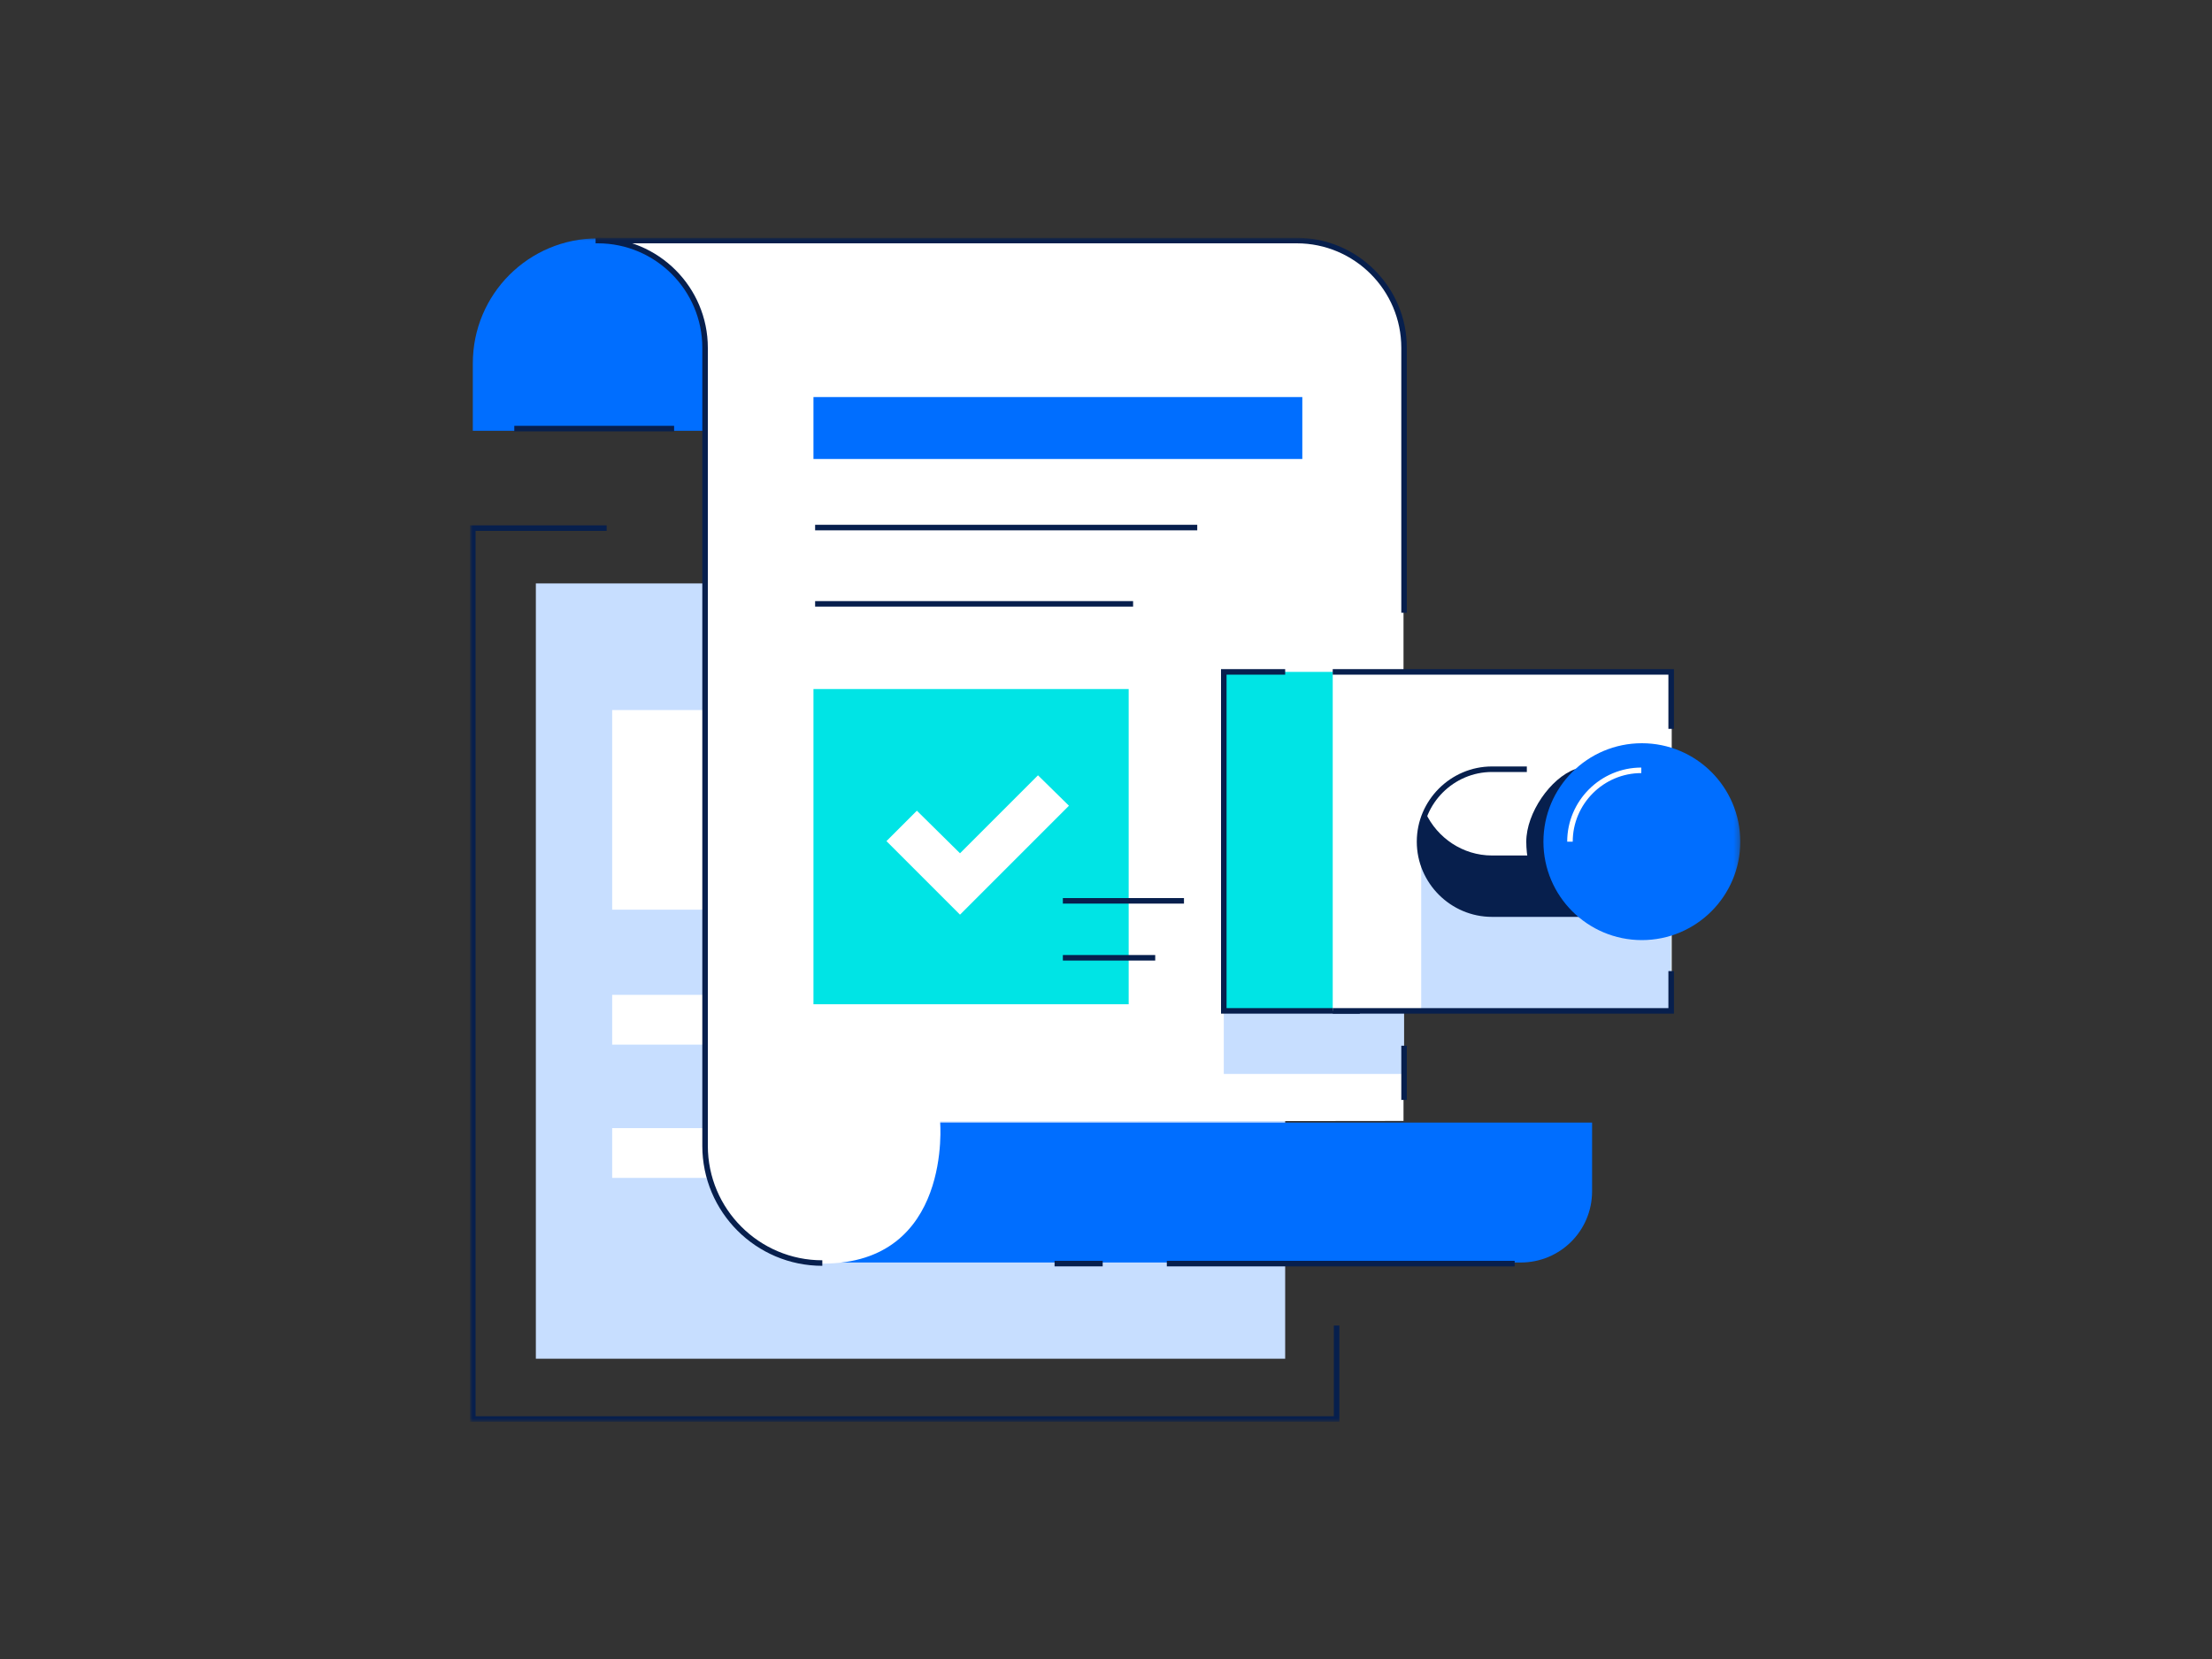 <svg viewBox="0 0 400 300" fill="none" xmlns="http://www.w3.org/2000/svg"><rect x="0" y="0" width="400" height="300" fill="#333333" stroke="none"/><mask id="a" style="mask-type:alpha" maskUnits="userSpaceOnUse" x="85" y="43" width="230" height="215"><path d="M314.7 43H85v214.1h229.7V43Z" fill="#fff"/></mask><g mask="url(#a)"><path fill-rule="evenodd" clip-rule="evenodd" d="M127.4 43.1h-19.3c-12.5 0-22.6 10.1-22.6 22.6v12.2h41.9V43.1Z" fill="#006EFF"/><path d="M241.7 239.7v16.9H85.5V95.5h24.2" stroke="#071F4D"/><path fill-rule="evenodd" clip-rule="evenodd" d="M96.9 245.7h135.5V105.5H96.9v140.2Z" fill="#C7DEFF"/><path fill-rule="evenodd" clip-rule="evenodd" d="M110.7 164.5h135.5v-36.1H110.7v36.1ZM110.7 188.9h135.5v-9H110.7v9ZM110.7 213h135.5v-9H110.7v9Z" fill="#fff"/><path fill-rule="evenodd" clip-rule="evenodd" d="M287.9 215.4V203H149.4v25.3H275c7.1 0 12.9-5.7 12.9-12.9Z" fill="#006EFF"/><path fill-rule="evenodd" clip-rule="evenodd" d="M127.6 63v144.3c0 11.7 9.5 21.2 21.2 21.2 23.5 0 21.2-25.7 21.2-25.7l83.8-.1V64c0-22.1-20.6-20.4-20.6-20.4h-125c10.7 0 19.4 8.7 19.4 19.4Z" fill="#fff"/><path d="M121.9 77.5H93M253.9 110.8V62.9c0-10.7-8.7-19.4-19.4-19.4H107.7" stroke="#071F4D"/><path fill-rule="evenodd" clip-rule="evenodd" d="M221.3 194.2h32.6v-11.6h-32.6v11.6Z" fill="#C7DEFF"/><path d="M253.9 189.1v9.8M211 228.5h62.9M108.1 43.5c10.7 0 19.4 8.7 19.4 19.4v144.3c0 11.7 9.5 21.2 21.2 21.2" stroke="#071F4D"/><path fill-rule="evenodd" clip-rule="evenodd" d="M221.3 182.8h61.3v-61.3h-61.3v61.3Z" fill="#00E4E5"/><path d="M245.9 182.8h-24.6v-61.3h11.1" stroke="#071F4D"/><path fill-rule="evenodd" clip-rule="evenodd" d="M241 182.8h61.3v-61.3H241v61.3Z" fill="#fff"/><path fill-rule="evenodd" clip-rule="evenodd" d="M257 182.7h45.2v-30.8H257v30.8Z" fill="#C7DEFF"/><path d="M302.2 175.6v7.2H241M241 121.5h61.2v10.3" stroke="#071F4D"/><path fill-rule="evenodd" clip-rule="evenodd" d="M296 139.1c.2 0 .4.2.4.4v25.4c0 .2-.2.4-.4.4h-26.2c-7.2 0-13.1-5.9-13.1-13.1 0-7.2 5.9-13.1 13.1-13.1H296Z" fill="#fff"/><path fill-rule="evenodd" clip-rule="evenodd" d="M256.7 152.2v-2.1c0-.6.4-2.4 1.1-3.1 2.1 4.5 6.7 7.7 12 7.7H296c.2 0 .4-.1.4-.3v10.5c0 .2-.2.4-.4.4h-26.2c-7.2 0-13.1-5.9-13.1-13.1Z" fill="#071F4D"/><path d="M286.1 165.3h-16.3c-7.2 0-13.1-5.9-13.1-13.1m0 0c0-7.2 5.9-13.1 13.1-13.1h6.3" stroke="#071F4D"/><path fill-rule="evenodd" clip-rule="evenodd" d="M284.8 139.1c-4.4 1.6-8.8 7.9-8.8 13.1 0 5.2 2.2 9.8 5.8 13.1H296c.2 0 .4-.2.4-.4v-25.4c0-.3-.2-.4-.4-.4h-11.2Z" fill="#071F4D"/><path fill-rule="evenodd" clip-rule="evenodd" d="M296.9 134.4c-9.83 0-17.8 7.97-17.8 17.8 0 9.83 7.97 17.8 17.8 17.8 9.83 0 17.8-7.97 17.8-17.8 0-9.83-7.97-17.8-17.8-17.8Z" fill="#006EFF"/><path d="M283.9 152.2c0-7.1 5.8-12.9 12.9-12.9" stroke="#fff"/><path fill-rule="evenodd" clip-rule="evenodd" d="M147.1 83h88.4V71.8h-88.4V83Z" fill="#006EFF"/><path fill-rule="evenodd" clip-rule="evenodd" d="M147.1 181.6h57v-57h-57v57Z" fill="#00E4E5"/><path d="M216.5 95.4h-69.1M204.9 109.2h-57.5M192.2 173.2h16.7M192.2 162.9h21.9" stroke="#071F4D"/><path fill-rule="evenodd" clip-rule="evenodd" d="m165.8 146.6-5.5 5.5 13.3 13.3 19.7-19.7-5.6-5.5-14.1 14.1-7.8-7.7Z" fill="#fff"/><path d="M190.7 228.5h8.7" stroke="#071F4D"/></g></svg>